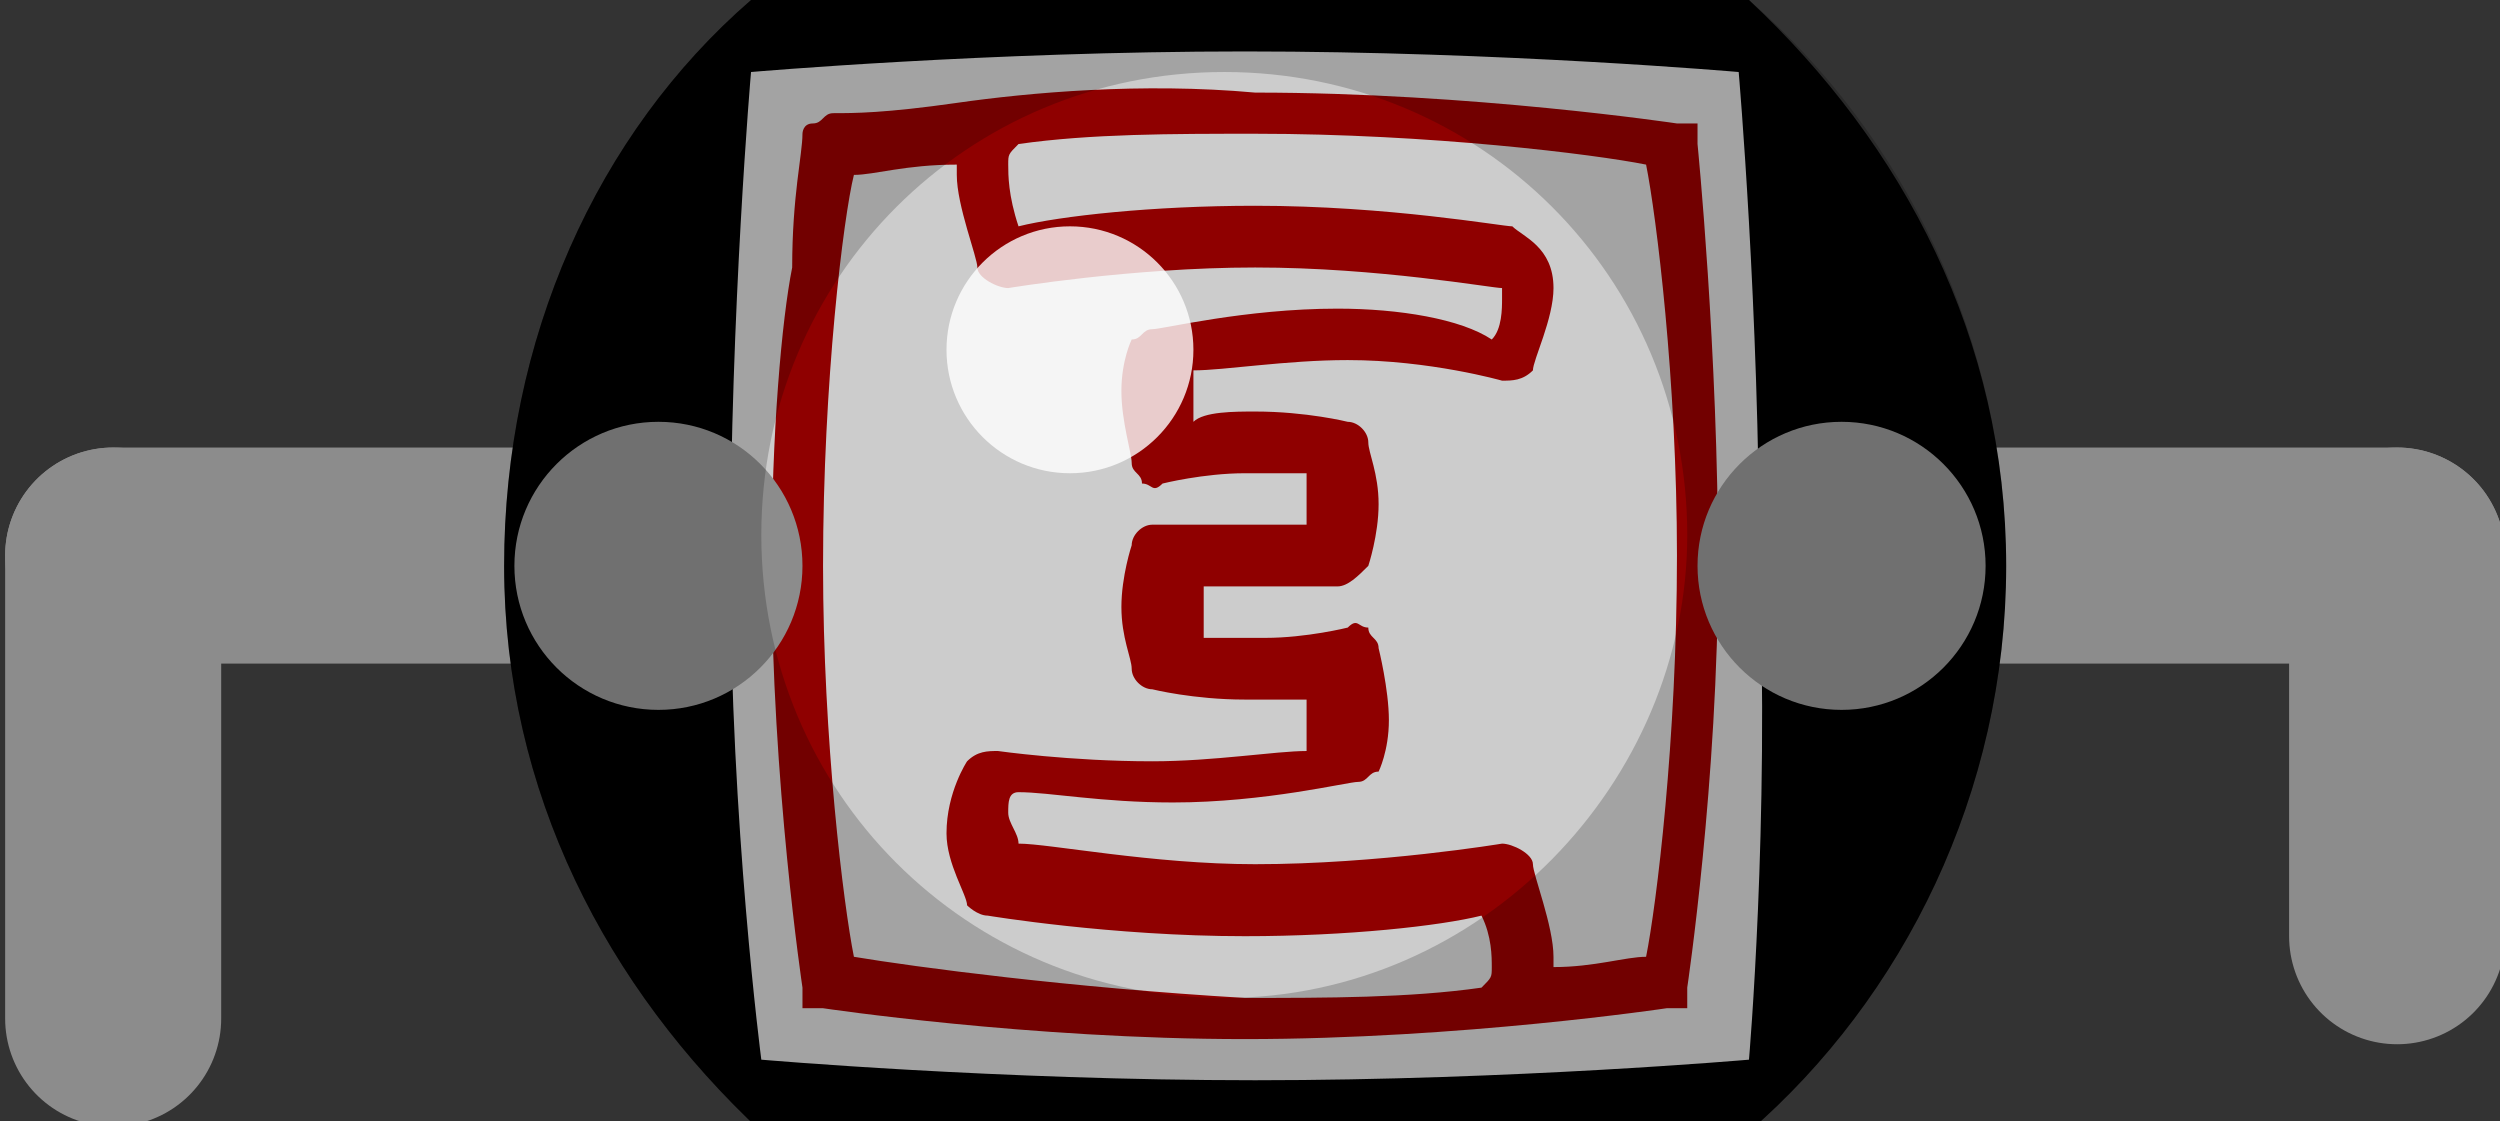 <?xml version="1.0" encoding="utf-8"?>
<!-- Generator: Adobe Illustrator 23.0.3, SVG Export Plug-In . SVG Version: 6.00 Build 0)  -->
<svg version="1.1" id="Layer_1" xmlns:svg="http://www.w3.org/2000/svg"
	 xmlns="http://www.w3.org/2000/svg" xmlns:xlink="http://www.w3.org/1999/xlink" x="0px" y="0px" viewBox="0 0 24.3 10.9"
	 style="enable-background:new 0 0 24.3 10.9;" xml:space="preserve">
<rect x="0" y="0" width="24.3" height="10.9" fill="#333333" stroke="none"/>
<style type="text/css">
	.st0{fill:none;stroke:#8C8C8C;stroke-width:2.1;stroke-linecap:round;stroke-linejoin:round;}
	.st1{fill:none;}
	.st2{fill:none;stroke:#8C8C8C;stroke-width:2.1;stroke-linecap:round;}
	.st3{fill:#CCCCCC;}
	.st4{fill:#8F0000;}
	.st5{fill:#8C8C8C;}
	.st6{opacity:0.2;enable-background:new    ;}
	.st7{opacity:0.8;fill:#FFFFFF;enable-background:new    ;}
</style>
<path class="st0" d="M1.1,5.4v4.5"/>
<path class="st0" d="M23.3,5.4v3.7"/>
<g>
	<g id="breadboard">
		<rect id="connector0pin" x="0.3" y="4.3" class="st1" width="1" height="1"/>
		<rect id="connector1pin" x="21.9" y="4.3" class="st1" width="1" height="1"/>
		<g id="connector0leg">
		</g>
		<g id="connector1leg">
		</g>
		<g>
			<path class="st2" d="M23.3,5.4H1.1"/>
			<path d="M4.9,5.5c0,2.2,1,4.1,2.5,5.5H17c1.5-1.3,2.5-3.3,2.5-5.5c0-2.2-1-4.1-2.5-5.5H7.3C5.8,1.3,4.9,3.3,4.9,5.5z"/>
			<rect x="7.3" width="9.7" height="10.9"/>
			<path class="st3" d="M17,10.3c0,0-2.3,0.2-4.8,0.2s-4.8-0.2-4.8-0.2S7.1,8,7.1,5.5c0-2.5,0.2-4.8,0.2-4.8s2.3-0.2,4.8-0.2
				c2.5,0,4.8,0.2,4.8,0.2s0.2,2.3,0.2,4.8C17.2,8,17,10.3,17,10.3z"/>
			<path class="st4" d="M16.5,1.4l0-0.2l-0.2,0c0,0-2-0.3-4.1-0.3C11.1,0.8,10,0.9,9.3,1C8.6,1.1,8.3,1.1,8.1,1.1
				C8,1.1,8,1.2,7.9,1.2c-0.1,0-0.1,0.1-0.1,0.1C7.8,1.5,7.7,1.9,7.7,2.6C7.6,3.1,7.5,4.2,7.5,5.5c0,2.1,0.3,4.1,0.3,4.1l0,0.2
				l0.2,0c0,0,2,0.3,4.1,0.3c2.1,0,4.1-0.3,4.1-0.3l0.2,0l0-0.2c0,0,0.3-2,0.3-4.1S16.5,1.4,16.5,1.4z M8.3,9.3C8.2,8.8,8,7.2,8,5.5
				c0-1.8,0.2-3.4,0.3-3.8c0.2,0,0.5-0.1,1-0.1c0,0,0,0.1,0,0.1c0,0.3,0.2,0.8,0.2,0.9c0,0.1,0.2,0.2,0.3,0.2c0,0,1.2-0.2,2.4-0.2
				c1.2,0,2.3,0.2,2.4,0.2c0,0,0,0,0,0.1c0,0.1,0,0.3-0.1,0.4C14.2,3.1,13.6,3,13,3c-0.9,0-1.7,0.2-1.8,0.2c-0.1,0-0.1,0.1-0.2,0.1
				c0,0-0.1,0.2-0.1,0.5c0,0.3,0.1,0.6,0.1,0.7c0,0.1,0.1,0.1,0.1,0.2c0.1,0,0.1,0.1,0.2,0c0,0,0.4-0.1,0.8-0.1c0.3,0,0.5,0,0.6,0
				c0,0.1,0,0.1,0,0.2c0,0.1,0,0.2,0,0.3h-0.6h-0.9c-0.1,0-0.2,0.1-0.2,0.2c0,0-0.1,0.3-0.1,0.6c0,0.3,0.1,0.5,0.1,0.6
				c0,0.1,0.1,0.2,0.2,0.2c0,0,0.4,0.1,0.9,0.1c0.2,0,0.5,0,0.6,0c0,0.1,0,0.2,0,0.3c0,0.1,0,0.1,0,0.2c-0.3,0-0.9,0.1-1.5,0.1
				c-0.8,0-1.5-0.1-1.5-0.1c-0.1,0-0.2,0-0.3,0.1c0,0-0.2,0.3-0.2,0.7c0,0.3,0.2,0.6,0.2,0.7c0,0,0.1,0.1,0.2,0.1
				c0,0,1.2,0.2,2.5,0.2c1,0,1.9-0.1,2.3-0.2c0.1,0.2,0.1,0.4,0.1,0.5c0,0.1,0,0.1-0.1,0.2c-0.7,0.1-1.5,0.1-2.3,0.1
				C10.4,9.6,8.9,9.4,8.3,9.3z M16,9.3c-0.2,0-0.5,0.1-0.9,0.1c0,0,0-0.1,0-0.1c0-0.3-0.2-0.8-0.2-0.9c0-0.1-0.2-0.2-0.3-0.2
				c0,0-1.2,0.2-2.4,0.2c-1,0-2-0.2-2.3-0.2c0-0.1-0.1-0.2-0.1-0.3c0-0.1,0-0.2,0.1-0.2c0.3,0,0.8,0.1,1.5,0.1
				c0.9,0,1.7-0.2,1.8-0.2c0.1,0,0.1-0.1,0.2-0.1c0,0,0.1-0.2,0.1-0.5c0-0.3-0.1-0.7-0.1-0.7c0-0.1-0.1-0.1-0.1-0.2
				c-0.1,0-0.1-0.1-0.2,0c0,0-0.4,0.1-0.8,0.1c-0.3,0-0.5,0-0.6,0c0-0.1,0-0.1,0-0.2c0-0.1,0-0.2,0-0.3h0.6H13
				c0.1,0,0.2-0.1,0.3-0.2c0,0,0.1-0.3,0.1-0.6c0-0.3-0.1-0.5-0.1-0.6c0-0.1-0.1-0.2-0.2-0.2c0,0-0.4-0.1-0.9-0.1
				c-0.2,0-0.5,0-0.6,0.1c0-0.1,0-0.2,0-0.4c0-0.1,0-0.1,0-0.1c0.3,0,0.9-0.1,1.5-0.1c0.8,0,1.5,0.2,1.5,0.2c0.1,0,0.2,0,0.3-0.1
				c0-0.1,0.2-0.5,0.2-0.8c0-0.4-0.3-0.5-0.4-0.6c-0.1,0-1.2-0.2-2.5-0.2c-1,0-1.9,0.1-2.3,0.2C9.8,1.9,9.8,1.7,9.8,1.6
				c0-0.1,0-0.1,0.1-0.2c0.7-0.1,1.5-0.1,2.3-0.1c1.7,0,3.3,0.2,3.8,0.3c0.1,0.5,0.3,2.1,0.3,3.8C16.3,7.2,16.1,8.8,16,9.3z"/>
			<circle class="st5" cx="6.4" cy="5.5" r="1.4"/>
			<circle class="st5" cx="17.9" cy="5.5" r="1.4"/>
			<path class="st6" d="M17,0H7.3C5.8,1.3,4.9,3.3,4.9,5.5s1,4.1,2.5,5.5H17c1.5-1.3,2.5-3.3,2.5-5.5C19.5,3.3,18.5,1.3,17,0z
				 M11.9,9.7c-2.5,0-4.5-2-4.5-4.5c0-2.5,2-4.5,4.5-4.5c2.5,0,4.5,2,4.5,4.5C16.4,7.6,14.4,9.7,11.9,9.7z"/>
			<circle class="st7" cx="10.4" cy="3.4" r="1.2"/>
		</g>
	</g>
</g>
</svg>

